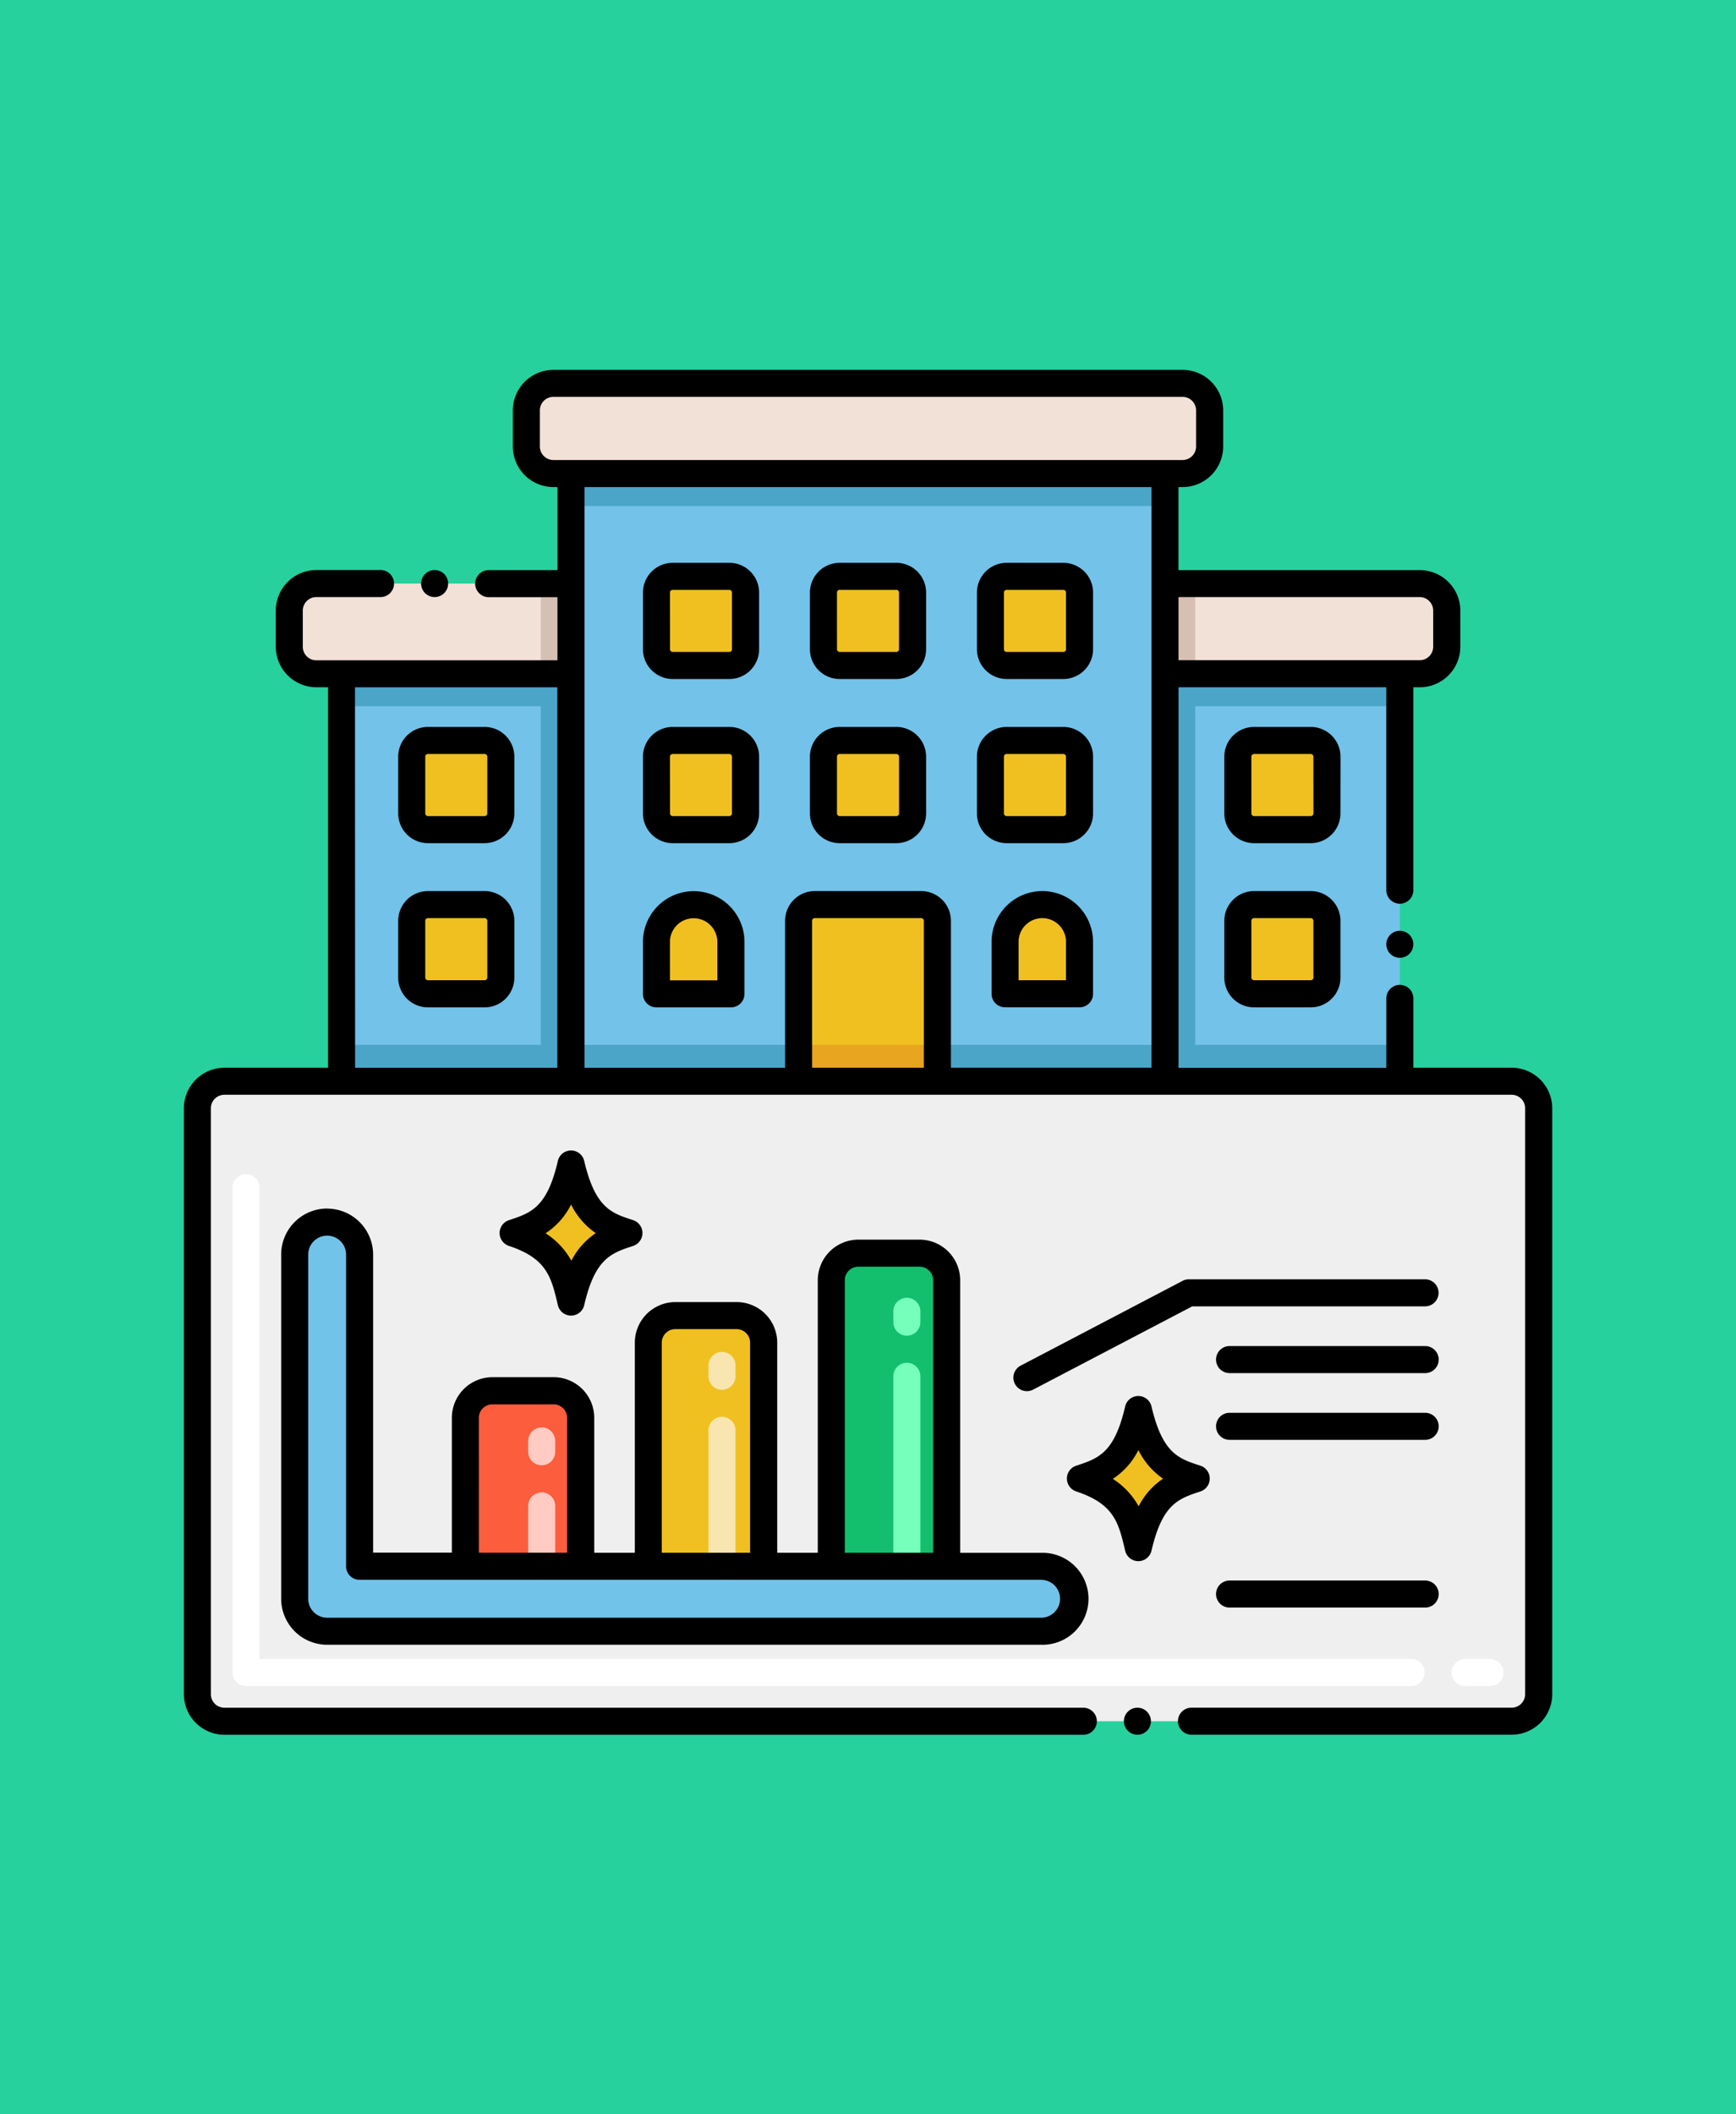 <svg xmlns="http://www.w3.org/2000/svg" xmlns:xlink="http://www.w3.org/1999/xlink" width="85" height="103.473" viewBox="0 0 85 103.473"><defs><clipPath id="a"><rect width="67" height="67" transform="translate(189 4864.764)" fill="#ffd41c"/></clipPath></defs><g transform="translate(-285 -13656)"><rect width="85" height="103.473" transform="translate(285 13656)" fill="#26d19e"/><g transform="translate(105 8809.236)" clip-path="url(#a)"><g transform="translate(188.603 4864.466)"><path d="M66.735,36.54V65.212a1.325,1.325,0,0,1-1.324,1.324H2.383a1.325,1.325,0,0,1-1.324-1.324V36.54a1.325,1.325,0,0,1,1.324-1.324H65.411a1.325,1.325,0,0,1,1.324,1.324Z" fill="#efefef"/><path d="M43.964,60.544a1.589,1.589,0,0,1-1.589,1.589H7.415a1.589,1.589,0,0,1-1.589-1.589V43.7A1.589,1.589,0,1,1,9,43.7V58.955H42.375A1.589,1.589,0,0,1,43.964,60.544Z" fill="#72c3e9"/><path d="M28.79,58.955H23.14V48.009a1.324,1.324,0,0,1,1.324-1.324h3a1.324,1.324,0,0,1,1.324,1.324Z" fill="#f0c020"/><path d="M19.831,58.955H14.182V51.691a1.324,1.324,0,0,1,1.324-1.324h3a1.324,1.324,0,0,1,1.324,1.324Z" fill="#fc5d3d"/><path d="M37.748,58.955H32.1v-14a1.324,1.324,0,0,1,1.324-1.324h3a1.324,1.324,0,0,1,1.324,1.324Z" fill="#13bf6d"/><path d="M59.937,15.272V35.216H8.122V15.272H19.353v-9.8H48.441v9.8Z" fill="#72c2e9"/><path d="M59.937,16.861V15.272h-11.5V33.434H19.353V15.272H8.122v1.589h9.753V33.434H8.122v1.782H59.937V33.434H49.919V16.861Z" fill="#4ba5c8"/><path d="M50.626,2.383V4.15A1.324,1.324,0,0,1,49.3,5.474H18.493A1.324,1.324,0,0,1,17.168,4.15V2.383a1.324,1.324,0,0,1,1.324-1.324H49.3A1.324,1.324,0,0,1,50.626,2.383Z" fill="#f2e1d7"/><path d="M62.233,12.182v1.766a1.325,1.325,0,0,1-1.324,1.324H48.441V10.858H60.909A1.325,1.325,0,0,1,62.233,12.182Z" fill="#f2e1d7"/><path d="M19.353,10.858v4.415H6.885a1.325,1.325,0,0,1-1.324-1.324V12.182a1.325,1.325,0,0,1,1.324-1.324Z" fill="#f2e1d7"/><path d="M27.108,14.868H24.334a.794.794,0,0,1-.794-.794V11.3a.794.794,0,0,1,.794-.794h2.775a.794.794,0,0,1,.794.794v2.775A.794.794,0,0,1,27.108,14.868Z" fill="#f0c020"/><path d="M35.284,14.868H32.51a.794.794,0,0,1-.794-.794V11.3a.794.794,0,0,1,.794-.794h2.775a.794.794,0,0,1,.794.794v2.775A.794.794,0,0,1,35.284,14.868Z" fill="#f0c020"/><path d="M27.108,22.9H24.334a.794.794,0,0,1-.794-.794V19.332a.794.794,0,0,1,.794-.794h2.775a.794.794,0,0,1,.794.794v2.775A.794.794,0,0,1,27.108,22.9Z" fill="#f0c020"/><path d="M35.284,22.9H32.51a.794.794,0,0,1-.794-.794V19.332a.794.794,0,0,1,.794-.794h2.775a.794.794,0,0,1,.794.794v2.775A.794.794,0,0,1,35.284,22.9Z" fill="#f0c020"/><path d="M43.461,14.868H40.686a.794.794,0,0,1-.794-.794V11.3a.794.794,0,0,1,.794-.794h2.775a.794.794,0,0,1,.794.794v2.775A.794.794,0,0,1,43.461,14.868Z" fill="#f0c020"/><path d="M43.461,22.9H40.686a.794.794,0,0,1-.794-.794V19.332a.794.794,0,0,1,.794-.794h2.775a.794.794,0,0,1,.794.794v2.775A.794.794,0,0,1,43.461,22.9Z" fill="#f0c020"/><path d="M55.576,22.9H52.8a.794.794,0,0,1-.794-.794V19.332a.794.794,0,0,1,.794-.794h2.775a.794.794,0,0,1,.794.794v2.775A.794.794,0,0,1,55.576,22.9Z" fill="#f0c020"/><path d="M55.576,30.934H52.8a.794.794,0,0,1-.794-.794V27.365a.794.794,0,0,1,.794-.794h2.775a.794.794,0,0,1,.794.794v2.775A.794.794,0,0,1,55.576,30.934Z" fill="#f0c020"/><path d="M15.125,22.9H12.351a.794.794,0,0,1-.794-.794V19.332a.794.794,0,0,1,.794-.794h2.775a.794.794,0,0,1,.794.794v2.775a.8.8,0,0,1-.795.794Z" fill="#f0c020"/><path d="M15.125,30.934H12.351a.794.794,0,0,1-.794-.794V27.365a.794.794,0,0,1,.794-.794h2.775a.794.794,0,0,1,.794.794v2.775a.8.8,0,0,1-.795.794Z" fill="#f0c020"/><path d="M27.185,30.934H23.539v-2.54a1.823,1.823,0,1,1,3.646,0Z" fill="#f0c020"/><path d="M37.295,27.364v7.852H30.5V27.364a.8.8,0,0,1,.794-.794H36.5a.8.8,0,0,1,.794.794Z" fill="#f0c020"/><path d="M30.5,33.434h6.8v1.782H30.5Z" fill="#e8a51f"/><path d="M44.255,30.934H40.609v-2.54a1.823,1.823,0,0,1,3.646,0Z" fill="#f0c020"/><path d="M17.875,10.858h1.478v4.415H17.875Z" fill="#d6c0b3"/><path d="M48.441,10.858h1.478v4.415H48.441Z" fill="#d6c0b3"/><path d="M19.353,5.474H48.441V7.063H19.353Z" fill="#4ba5c8"/><path d="M22.189,42.644c-1.084-.358-2.2-.671-2.833-3.379-.579,2.494-1.507,2.941-2.833,3.379,2.163.714,2.489,1.9,2.833,3.379C19.95,43.469,20.93,43.06,22.189,42.644Z" fill="#f0c020"/><path d="M49.965,54.661c-1.084-.358-2.2-.671-2.833-3.379-.579,2.494-1.507,2.941-2.833,3.379,2.163.714,2.489,1.9,2.833,3.379C47.725,55.486,48.706,55.077,49.965,54.661Z" fill="#f0c020"/><path d="M64.352,64.815H63.138a.662.662,0,0,1,0-1.324h1.214a.662.662,0,0,1,0,1.324Zm-3.862,0H3.443a.662.662,0,0,1-.662-.662V40.43a.662.662,0,0,1,1.324,0V63.491H60.49a.662.662,0,1,1,0,1.324Z" fill="#fff"/><path d="M26.747,59.617a.662.662,0,0,1-.662-.662V52.3a.662.662,0,0,1,1.324,0v6.652A.662.662,0,0,1,26.747,59.617Zm0-9.3a.662.662,0,0,1-.662-.662v-.53a.662.662,0,1,1,1.324,0v.53A.662.662,0,0,1,26.747,50.316Z" fill="#f8e5b0"/><path d="M17.92,59.617a.662.662,0,0,1-.662-.662V56a.662.662,0,1,1,1.324,0v2.957A.662.662,0,0,1,17.92,59.617Zm0-5.605a.662.662,0,0,1-.662-.662v-.53a.662.662,0,1,1,1.324,0v.53A.662.662,0,0,1,17.92,54.012Z" fill="#ffcbc3"/><path d="M35.8,59.617a.662.662,0,0,1-.662-.662v-9.3a.662.662,0,1,1,1.324,0v9.3A.662.662,0,0,1,35.8,59.617Zm0-11.949a.662.662,0,0,1-.662-.662v-.53a.662.662,0,1,1,1.324,0v.53A.662.662,0,0,1,35.8,47.668Z" fill="#76ffbb"/><path d="M61.174,44.909H49.61a.663.663,0,0,0-.307.075l-7.93,4.149a.662.662,0,1,0,.614,1.173l7.785-4.073h11.4a.662.662,0,1,0,0-1.324Z"/><path d="M61.174,48.176H51.6a.662.662,0,1,0,0,1.324h9.578a.662.662,0,0,0,0-1.324Z"/><path d="M61.174,51.442H51.6a.662.662,0,0,0,0,1.324h9.578a.662.662,0,1,0,0-1.324Z"/><path d="M61.174,59.651H51.6a.662.662,0,0,0,0,1.324h9.578a.662.662,0,1,0,0-1.324Z"/><path d="M65.411,34.554H60.6V31.161a.662.662,0,0,0-1.324,0v3.4H49.1V15.934H59.275v9.931a.662.662,0,0,0,1.324,0V15.934h.31A1.988,1.988,0,0,0,62.9,13.948V12.182A1.988,1.988,0,0,0,60.909,10.2H49.1V6.136h.2A1.988,1.988,0,0,0,51.288,4.15V2.383A1.988,1.988,0,0,0,49.3.4H18.493a1.988,1.988,0,0,0-1.986,1.986V4.15a1.988,1.988,0,0,0,1.986,1.986h.2V10.2H15.325a.662.662,0,0,0,0,1.324h3.366v3.09H6.885a.662.662,0,0,1-.662-.662V12.182a.662.662,0,0,1,.662-.662h3.143a.662.662,0,1,0,0-1.324H6.885A1.99,1.99,0,0,0,4.9,12.182v1.766a1.99,1.99,0,0,0,1.986,1.986H7.46v18.62H2.383A1.99,1.99,0,0,0,.4,36.54V65.212A1.99,1.99,0,0,0,2.383,67.2H44.44a.662.662,0,0,0,0-1.324H2.383a.664.664,0,0,1-.662-.662V36.54a.664.664,0,0,1,.662-.662H65.411a.662.662,0,0,1,.662.662V65.212a.662.662,0,0,1-.662.662H49.736a.662.662,0,1,0,0,1.324H65.411A1.99,1.99,0,0,0,67.4,65.212V36.54A1.99,1.99,0,0,0,65.411,34.554Zm-28.778,0H31.159l0-7.19a.133.133,0,0,1,.132-.132H36.5a.133.133,0,0,1,.132.132ZM60.909,11.52a.663.663,0,0,1,.662.662v1.766a.663.663,0,0,1-.662.662H49.1V11.52ZM17.83,4.15V2.383a.663.663,0,0,1,.662-.662H49.3a.663.663,0,0,1,.662.662V4.15a.663.663,0,0,1-.662.662H18.493A.663.663,0,0,1,17.83,4.15ZM47.779,6.136V34.554H37.957v-7.19A1.459,1.459,0,0,0,36.5,25.908H31.294a1.457,1.457,0,0,0-1.457,1.457v7.19H20.015V6.136H47.779Zm-39,9.8h9.907v18.62H8.784Z"/><circle cx="0.662" cy="0.662" r="0.662" transform="translate(46.426 65.875)"/><path d="M7.415,41.445A2.254,2.254,0,0,0,5.164,43.7V60.544a2.254,2.254,0,0,0,2.251,2.251h34.96a2.251,2.251,0,1,0,0-4.5H38.41V44.954a1.988,1.988,0,0,0-1.986-1.986h-3a1.988,1.988,0,0,0-1.986,1.986V58.293H29.452V48.009a1.988,1.988,0,0,0-1.986-1.986h-3a1.988,1.988,0,0,0-1.986,1.986V58.293H20.493v-6.6A1.988,1.988,0,0,0,18.507,49.7h-3a1.988,1.988,0,0,0-1.986,1.986v6.6H9.666V43.7a2.254,2.254,0,0,0-2.251-2.251Zm25.346,3.509a.663.663,0,0,1,.662-.662h3a.663.663,0,0,1,.662.662V58.293H32.761ZM23.8,48.009a.663.663,0,0,1,.662-.662h3a.663.663,0,0,1,.662.662V58.293H23.8Zm-8.958,3.682a.663.663,0,0,1,.662-.662h3a.663.663,0,0,1,.662.662v6.6H14.844Zm27.532,7.926a.927.927,0,1,1,0,1.854H7.415a.928.928,0,0,1-.927-.927V43.7a.927.927,0,1,1,1.854,0V58.955A.662.662,0,0,0,9,59.617Z"/><circle cx="0.662" cy="0.662" r="0.662" transform="translate(59.275 27.851)"/><circle cx="0.662" cy="0.662" r="0.662" transform="translate(12.015 10.196)"/><path d="M24.335,15.529h2.773a1.456,1.456,0,0,0,1.457-1.457V11.3a1.457,1.457,0,0,0-1.457-1.457H24.335A1.459,1.459,0,0,0,22.878,11.3v2.773A1.457,1.457,0,0,0,24.335,15.529ZM24.2,11.3a.131.131,0,0,1,.132-.132h2.773a.131.131,0,0,1,.132.132v2.773a.131.131,0,0,1-.132.132H24.335a.131.131,0,0,1-.132-.132Z"/><path d="M32.51,15.529h2.775a1.459,1.459,0,0,0,1.457-1.457V11.3a1.459,1.459,0,0,0-1.457-1.457H32.51A1.459,1.459,0,0,0,31.053,11.3v2.773a1.459,1.459,0,0,0,1.457,1.457ZM32.377,11.3a.131.131,0,0,1,.132-.132h2.775a.133.133,0,0,1,.132.132v2.773a.133.133,0,0,1-.132.132H32.51a.133.133,0,0,1-.132-.132Z"/><path d="M24.335,23.564h2.773a1.459,1.459,0,0,0,1.457-1.457V19.332a1.457,1.457,0,0,0-1.457-1.457H24.335a1.459,1.459,0,0,0-1.457,1.457v2.775a1.46,1.46,0,0,0,1.457,1.457ZM24.2,19.332a.133.133,0,0,1,.132-.132h2.773a.133.133,0,0,1,.132.132v2.775a.133.133,0,0,1-.132.132H24.335a.133.133,0,0,1-.132-.132Z"/><path d="M32.51,23.564h2.775a1.459,1.459,0,0,0,1.457-1.457V19.332a1.459,1.459,0,0,0-1.457-1.457H32.51a1.459,1.459,0,0,0-1.457,1.457v2.775a1.459,1.459,0,0,0,1.457,1.457Zm-.132-4.232a.133.133,0,0,1,.132-.132h2.775a.133.133,0,0,1,.132.132v2.775a.134.134,0,0,1-.132.132H32.51a.134.134,0,0,1-.132-.132Z"/><path d="M40.687,15.529H43.46a1.459,1.459,0,0,0,1.457-1.457V11.3A1.457,1.457,0,0,0,43.46,9.843H40.687A1.457,1.457,0,0,0,39.231,11.3v2.773A1.459,1.459,0,0,0,40.687,15.529ZM40.552,11.3a.133.133,0,0,1,.135-.132H43.46a.131.131,0,0,1,.132.132v2.773a.131.131,0,0,1-.132.132H40.687a.133.133,0,0,1-.135-.132Z"/><path d="M40.687,23.564H43.46a1.459,1.459,0,0,0,1.457-1.457V19.332a1.459,1.459,0,0,0-1.457-1.457H40.687a1.459,1.459,0,0,0-1.457,1.457v2.775a1.459,1.459,0,0,0,1.457,1.457Zm-.135-4.232a.135.135,0,0,1,.135-.132H43.46a.133.133,0,0,1,.132.132v2.775a.133.133,0,0,1-.132.132H40.687a.135.135,0,0,1-.135-.132Z"/><path d="M57.032,19.332a1.457,1.457,0,0,0-1.457-1.457H52.8a1.459,1.459,0,0,0-1.457,1.457v2.775A1.461,1.461,0,0,0,52.8,23.564h2.773a1.459,1.459,0,0,0,1.457-1.457Zm-1.324,2.775a.133.133,0,0,1-.132.132H52.8a.133.133,0,0,1-.132-.132V19.332A.133.133,0,0,1,52.8,19.2h2.773a.133.133,0,0,1,.132.132Z"/><path d="M55.575,25.908H52.8a1.461,1.461,0,0,0-1.457,1.457v2.775A1.459,1.459,0,0,0,52.8,31.6h2.773a1.457,1.457,0,0,0,1.457-1.457V27.364A1.459,1.459,0,0,0,55.575,25.908Zm.132,4.232a.133.133,0,0,1-.132.132H52.8a.133.133,0,0,1-.132-.132V27.364a.133.133,0,0,1,.132-.132h2.773a.133.133,0,0,1,.132.132Z"/><path d="M15.124,17.875H12.351a1.457,1.457,0,0,0-1.457,1.457v2.775a1.459,1.459,0,0,0,1.457,1.457h2.773a1.459,1.459,0,0,0,1.457-1.457V19.332A1.459,1.459,0,0,0,15.124,17.875Zm.132,4.232a.133.133,0,0,1-.132.132H12.351a.133.133,0,0,1-.132-.132V19.332a.131.131,0,0,1,.132-.132h2.773a.131.131,0,0,1,.132.132v2.775Z"/><path d="M15.124,25.908H12.351a1.457,1.457,0,0,0-1.457,1.457v2.775A1.457,1.457,0,0,0,12.351,31.6h2.773a1.457,1.457,0,0,0,1.457-1.457V27.364A1.458,1.458,0,0,0,15.124,25.908Zm.132,4.232a.131.131,0,0,1-.132.132H12.351a.131.131,0,0,1-.132-.132V27.364a.133.133,0,0,1,.132-.132h2.773a.133.133,0,0,1,.132.132v2.775Z"/><path d="M23.54,31.6h3.647a.663.663,0,0,0,.662-.662v-2.54a2.485,2.485,0,1,0-4.971,0v2.54A.66.66,0,0,0,23.54,31.6Zm.659-3.2a1.161,1.161,0,1,1,2.322,0v1.878H24.2Z"/><path d="M42.432,25.908a2.486,2.486,0,0,0-2.484,2.487v2.54a.66.66,0,0,0,.659.662h3.647a.659.659,0,0,0,.662-.662v-2.54A2.488,2.488,0,0,0,42.432,25.908Zm1.16,4.364H41.27V28.394a1.161,1.161,0,1,1,2.322,0Z"/><path d="M18.712,46.173a.662.662,0,0,0,1.29,0c.53-2.284,1.312-2.542,2.4-2.9a.663.663,0,0,0,0-1.257c-1.037-.342-1.852-.561-2.4-2.9a.662.662,0,0,0-1.29,0c-.53,2.284-1.313,2.543-2.4,2.9a.663.663,0,0,0,0,1.257c1.865.617,2.076,1.525,2.4,2.9Zm.647-4.923a3.687,3.687,0,0,0,1.208,1.4A3.58,3.58,0,0,0,19.373,44a3.745,3.745,0,0,0-1.262-1.343,3.592,3.592,0,0,0,1.249-1.41Z"/><path d="M46.488,58.19a.662.662,0,0,0,1.29,0c.53-2.284,1.312-2.542,2.4-2.9a.663.663,0,0,0,0-1.257c-1.037-.342-1.852-.561-2.4-2.9a.662.662,0,0,0-1.29,0c-.53,2.284-1.313,2.543-2.4,2.9a.663.663,0,0,0,0,1.257c1.865.617,2.076,1.525,2.4,2.9Zm.647-4.923a3.687,3.687,0,0,0,1.208,1.4,3.58,3.58,0,0,0-1.195,1.352,3.745,3.745,0,0,0-1.262-1.343A3.588,3.588,0,0,0,47.135,53.267Z"/></g></g></g></svg>